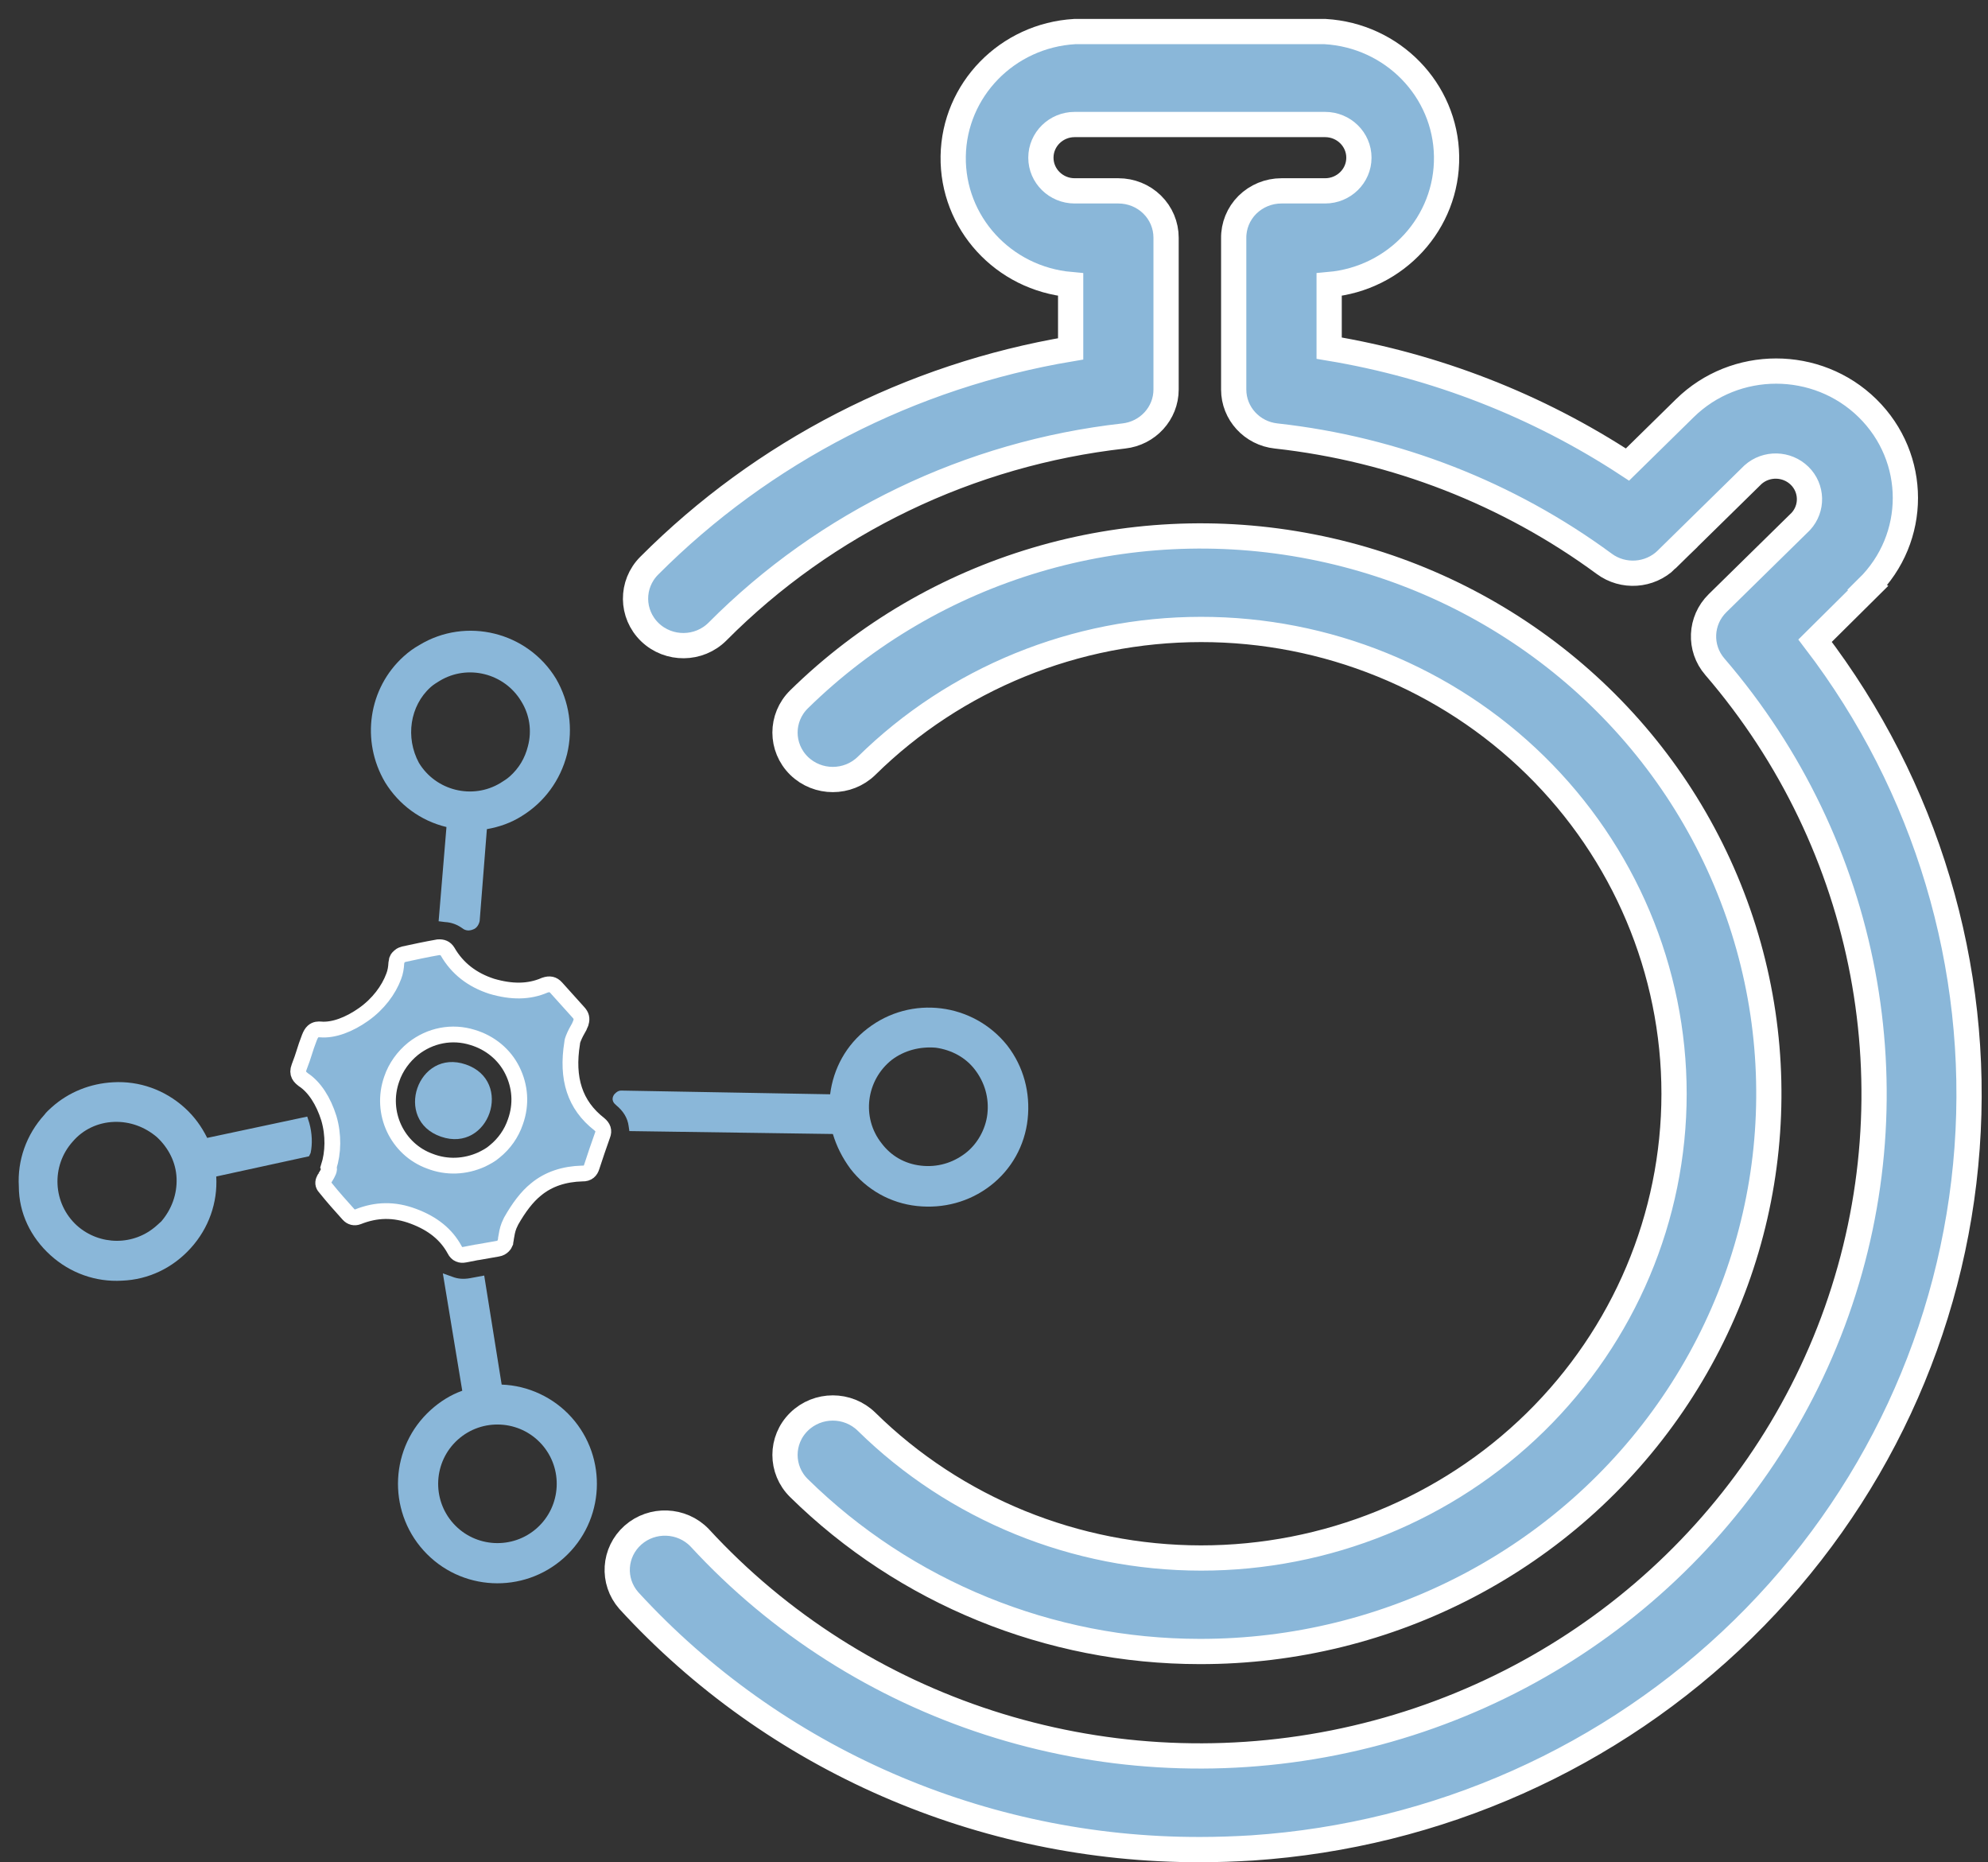 <?xml version="1.0" encoding="UTF-8"?>
<svg width="63px" height="59px" viewBox="0 0 63 59" version="1.1" xmlns="http://www.w3.org/2000/svg" xmlns:xlink="http://www.w3.org/1999/xlink">
    <rect x="0" y="0" width="63" height="59" fill="#333333" stroke="none"/>
    <!-- Generator: sketchtool 59.1 (101010) - https://sketch.com -->
    <title>C4D56E97-09BD-47A1-A2E8-80DDB00803E8</title>
    <desc>Created with sketchtool.</desc>
    <g id="Assets-and-UI-Elements" stroke="none" stroke-width="1" fill="none" fill-rule="evenodd">
        <g id="Assest-ans-UI-Element" transform="translate(-724, -185)" fill="#8AB7D9">
            <g id="Group-2-4" transform="translate(720, 186)">
                <path d="M63.202,17.631 L61.52,19.299 C65.047,23.913 66.758,29.624 66.337,35.378 C65.919,41.133 63.396,46.545 59.232,50.618 C55.071,54.691 49.551,57.152 43.687,57.547 C43.129,57.581 42.579,57.6 42.031,57.6 C35.129,57.614 28.543,54.745 23.926,49.709 C23.389,49.096 23.449,48.178 24.058,47.637 C24.668,47.097 25.606,47.134 26.171,47.719 C31.23,53.218 38.871,55.686 46.27,54.215 C53.668,52.742 59.724,47.547 62.205,40.548 C64.684,33.548 63.216,25.784 58.344,20.124 C57.834,19.533 57.872,18.658 58.429,18.111 L61.066,15.522 C61.449,15.107 61.432,14.469 61.031,14.075 C60.627,13.678 59.977,13.662 59.554,14.038 L56.813,16.728 L56.815,16.728 C56.281,17.25 55.438,17.308 54.838,16.863 C51.801,14.629 48.215,13.23 44.443,12.813 C43.678,12.732 43.096,12.098 43.096,11.342 L43.096,6.555 C43.089,6.158 43.245,5.773 43.529,5.49 C43.815,5.207 44.202,5.047 44.608,5.047 L45.993,5.047 C46.584,5.047 47.064,4.576 47.064,3.996 C47.064,3.416 46.584,2.945 45.993,2.945 L38.056,2.945 C37.466,2.945 36.986,3.416 36.986,3.996 C36.986,4.576 37.466,5.047 38.056,5.047 L39.441,5.047 C39.843,5.047 40.228,5.202 40.511,5.481 C40.795,5.759 40.953,6.137 40.953,6.531 L40.953,11.342 C40.953,12.096 40.374,12.729 39.611,12.813 C34.722,13.363 30.176,15.55 26.738,19.009 C26.152,19.596 25.193,19.605 24.595,19.03 C23.997,18.452 23.988,17.51 24.574,16.923 C28.177,13.31 32.851,10.904 37.929,10.053 L37.929,8.016 C35.795,7.826 34.174,6.054 34.207,3.95 C34.24,1.849 35.918,0.125 38.056,0 L45.993,0 C48.132,0.125 49.809,1.849 49.842,3.95 C49.875,6.054 48.252,7.826 46.121,8.016 L46.121,10.03 C49.5,10.591 52.723,11.848 55.575,13.718 L57.39,11.936 C58.987,10.364 61.581,10.364 63.181,11.932 C64.781,13.502 64.783,16.047 63.183,17.619 L63.202,17.631 Z" id="Path" stroke="#FFFFFF" stroke-width="0.8"></path>
                <path d="M42.023,51.324 C48.039,51.333 53.663,48.392 57.009,43.486 C60.357,38.58 60.988,32.359 58.689,26.901 C56.392,21.443 51.467,17.474 45.569,16.322 C39.669,15.166 33.573,16.983 29.32,21.158 C28.729,21.74 28.729,22.679 29.32,23.262 C29.913,23.842 30.87,23.842 31.463,23.262 C34.27,20.499 38.081,18.945 42.059,18.943 C46.033,18.94 49.847,20.49 52.658,23.248 C55.47,26.008 57.051,29.749 57.051,33.653 C57.051,37.555 55.47,41.296 52.658,44.057 C49.846,46.815 46.033,48.364 42.059,48.362 C38.082,48.359 34.27,46.805 31.463,44.045 C30.87,43.463 29.913,43.463 29.32,44.045 C28.729,44.625 28.729,45.567 29.32,46.147 C32.687,49.459 37.257,51.322 42.023,51.324 L42.023,51.324 Z" id="Path" stroke="#FFFFFF" stroke-width="0.8"></path>
                <g id="Group" transform="translate(20.712, 34.922) rotate(-151) translate(-20.712, -34.922) translate(5.712, 20.422)">
                    <path d="M11.028,6.731 C11.395,6.882 11.784,6.947 12.173,6.947 C13.922,6.947 15.326,5.521 15.326,3.794 C15.326,2.044 13.901,0.64 12.173,0.64 C10.423,0.64 9.019,2.066 9.019,3.794 C9.019,4.636 9.365,5.457 9.97,6.04 L8.069,8.978 L8.457,9.215 C8.63,9.323 8.76,9.453 8.846,9.626 L8.997,9.906 L11.028,6.731 Z M10.293,3.793 C10.293,2.757 11.136,1.914 12.173,1.914 C13.209,1.914 14.052,2.757 14.052,3.793 C14.052,4.83 13.209,5.673 12.173,5.673 C11.136,5.673 10.293,4.83 10.293,3.793 Z" id="Fill-1" transform="translate(11.697, 5.273) rotate(-71) translate(-11.697, -5.273) "></path>
                    <path d="M29.521,7.947 C29.435,7.104 29.024,6.348 28.376,5.83 C27.728,5.29 26.907,5.052 26.065,5.139 C25.223,5.225 24.467,5.636 23.948,6.284 L21.335,4.793 L21.227,4.836 C20.989,5.009 20.773,5.268 20.622,5.571 L20.535,5.765 L23.343,7.385 C23.235,7.774 23.192,8.163 23.235,8.573 C23.322,9.416 23.732,10.172 24.38,10.69 C24.942,11.144 25.633,11.403 26.367,11.403 C26.475,11.403 26.583,11.403 26.691,11.381 C27.534,11.295 28.29,10.884 28.808,10.236 C29.37,9.61 29.607,8.789 29.521,7.947 L29.521,7.947 Z M26.583,10.15 C26.087,10.215 25.59,10.064 25.201,9.74 C24.812,9.416 24.575,8.962 24.51,8.465 C24.467,7.968 24.596,7.472 24.92,7.083 C25.244,6.694 25.698,6.456 26.195,6.392 L26.389,6.392 C27.361,6.392 28.16,7.126 28.268,8.076 C28.376,9.113 27.62,10.042 26.583,10.15 L26.583,10.15 Z" id="Fill-2" transform="translate(25.037, 8.098) rotate(-71) translate(-25.037, -8.098) "></path>
                    <path d="M26.131,20.606 C25.98,20.455 25.894,20.282 25.851,20.088 C25.829,19.958 25.743,19.872 25.613,19.829 C25.505,19.785 25.375,19.829 25.289,19.893 L23.172,21.902 C22.827,21.686 22.459,21.535 22.071,21.47 C21.25,21.319 20.407,21.492 19.695,21.967 C19.003,22.442 18.528,23.155 18.355,23.976 C18.031,25.682 19.155,27.346 20.861,27.669 C21.055,27.713 21.25,27.734 21.466,27.734 C22.978,27.734 24.274,26.654 24.576,25.164 C24.727,24.343 24.555,23.501 24.079,22.809 L26.261,20.757 L26.131,20.606 Z M21.487,26.438 C21.379,26.438 21.25,26.417 21.142,26.395 C20.127,26.201 19.457,25.207 19.651,24.192 C19.738,23.695 20.019,23.263 20.451,22.982 C20.775,22.766 21.12,22.658 21.509,22.658 C21.639,22.658 21.747,22.68 21.876,22.702 C22.891,22.896 23.561,23.89 23.367,24.905 C23.151,25.79 22.373,26.438 21.487,26.438 L21.487,26.438 Z" id="Fill-3" transform="translate(22.28, 23.773) rotate(-71) translate(-22.28, -23.773) "></path>
                    <path d="M6.652,20.437 L11.49,24.952 C11.533,24.995 11.598,25.016 11.663,25.016 C11.706,25.016 11.749,25.016 11.793,24.995 C11.901,24.952 11.944,24.844 11.922,24.736 L11.922,24.714 C11.879,24.433 11.922,24.174 12.073,23.958 L12.16,23.828 L7.429,19.444 C7.602,19.076 7.71,18.688 7.753,18.256 C7.818,17.413 7.537,16.592 6.976,15.966 C6.414,15.34 5.658,14.951 4.816,14.886 C3.973,14.821 3.153,15.102 2.526,15.664 C1.9,16.225 1.511,16.981 1.446,17.824 C1.338,19.552 2.634,21.064 4.384,21.193 C5.226,21.258 6.025,20.977 6.652,20.437 L6.652,20.437 Z M3.174,19.292 C2.85,18.904 2.677,18.428 2.721,17.932 C2.764,17.435 2.98,16.981 3.369,16.636 C3.736,16.312 4.254,16.139 4.729,16.182 C5.226,16.225 5.68,16.441 6.025,16.83 C6.371,17.219 6.522,17.694 6.479,18.191 C6.414,19.228 5.507,20.005 4.47,19.94 C3.973,19.897 3.52,19.66 3.174,19.292 L3.174,19.292 Z" id="Fill-4" transform="translate(6.8, 19.947) rotate(-71) translate(-6.8, -19.947) "></path>
                    <path d="M22.21,15.14 C22.275,15.119 22.362,15.097 22.405,15.011 C22.426,14.967 22.426,14.924 22.426,14.881 C22.448,14.514 22.448,14.125 22.448,13.779 C22.448,13.65 22.383,13.563 22.275,13.52 C21.692,13.304 21.26,12.937 20.958,12.354 C20.655,11.771 20.569,11.231 20.698,10.691 C20.742,10.539 20.677,10.431 20.569,10.367 L20.245,10.172 L20.18,10.129 L19.662,9.805 C19.532,9.719 19.402,9.762 19.359,9.783 C19.338,9.805 19.294,9.827 19.273,9.848 L19.251,9.87 C19.143,9.956 19.035,10.043 18.906,10.107 C18.862,10.129 18.798,10.151 18.754,10.172 C18.301,10.323 17.869,10.41 17.502,10.388 C16.983,10.367 16.508,10.151 16.076,9.783 C15.946,9.654 15.817,9.675 15.709,9.74 C15.406,9.913 15.104,10.086 14.78,10.259 C14.65,10.323 14.607,10.431 14.629,10.583 C14.802,11.555 14.434,12.354 13.549,13.067 C13.506,13.11 13.462,13.131 13.419,13.153 C13.29,13.218 13.16,13.261 13.031,13.304 L12.987,13.326 C12.944,13.347 12.923,13.347 12.901,13.369 C12.793,13.434 12.75,13.52 12.75,13.65 L12.75,14.255 L12.75,14.298 L12.75,14.708 C12.75,14.859 12.815,14.946 12.966,15.011 C13.484,15.183 13.895,15.551 14.24,16.112 C14.564,16.674 14.672,17.257 14.543,17.862 C14.521,17.991 14.564,18.078 14.672,18.164 C15.018,18.38 15.32,18.553 15.623,18.726 C15.666,18.747 15.709,18.769 15.774,18.769 C15.817,18.769 15.86,18.769 15.903,18.747 C15.925,18.726 15.968,18.704 15.99,18.683 C16.098,18.575 16.206,18.488 16.335,18.423 C16.746,18.207 17.286,18.099 17.847,18.164 C18.409,18.229 18.906,18.423 19.187,18.726 C19.23,18.769 19.295,18.834 19.403,18.834 C19.467,18.834 19.532,18.812 19.619,18.769 C19.791,18.683 19.943,18.596 20.051,18.531 C20.159,18.467 20.31,18.38 20.483,18.294 C20.699,18.186 20.677,18.035 20.655,17.905 C20.547,17.495 20.634,16.976 20.871,16.458 C21.109,15.961 21.498,15.551 21.908,15.313 C21.93,15.227 22.059,15.183 22.211,15.14 L22.21,15.14 Z M18.56,16.047 C18.215,16.242 17.804,16.328 17.415,16.307 C16.724,16.263 16.119,15.896 15.774,15.313 C15.471,14.816 15.385,14.233 15.536,13.693 C15.687,13.153 16.033,12.699 16.551,12.419 C16.897,12.224 17.286,12.138 17.675,12.159 C17.826,12.159 17.999,12.203 18.15,12.246 C18.69,12.419 19.143,12.786 19.403,13.304 C19.921,14.276 19.554,15.507 18.56,16.047 L18.56,16.047 Z" id="Fill-5" stroke="#FFFFFF" stroke-width="0.5" transform="translate(17.599, 14.261) rotate(-71) translate(-17.599, -14.261) "></path>
                    <path d="M18.617,13.699 C19.398,15.109 17.281,16.281 16.5,14.87 C15.72,13.459 17.835,12.287 18.617,13.699" id="Fill-6" transform="translate(17.559, 14.284) rotate(-71) translate(-17.559, -14.284) "></path>
                </g>
            </g>
        </g>
    </g>
</svg>
